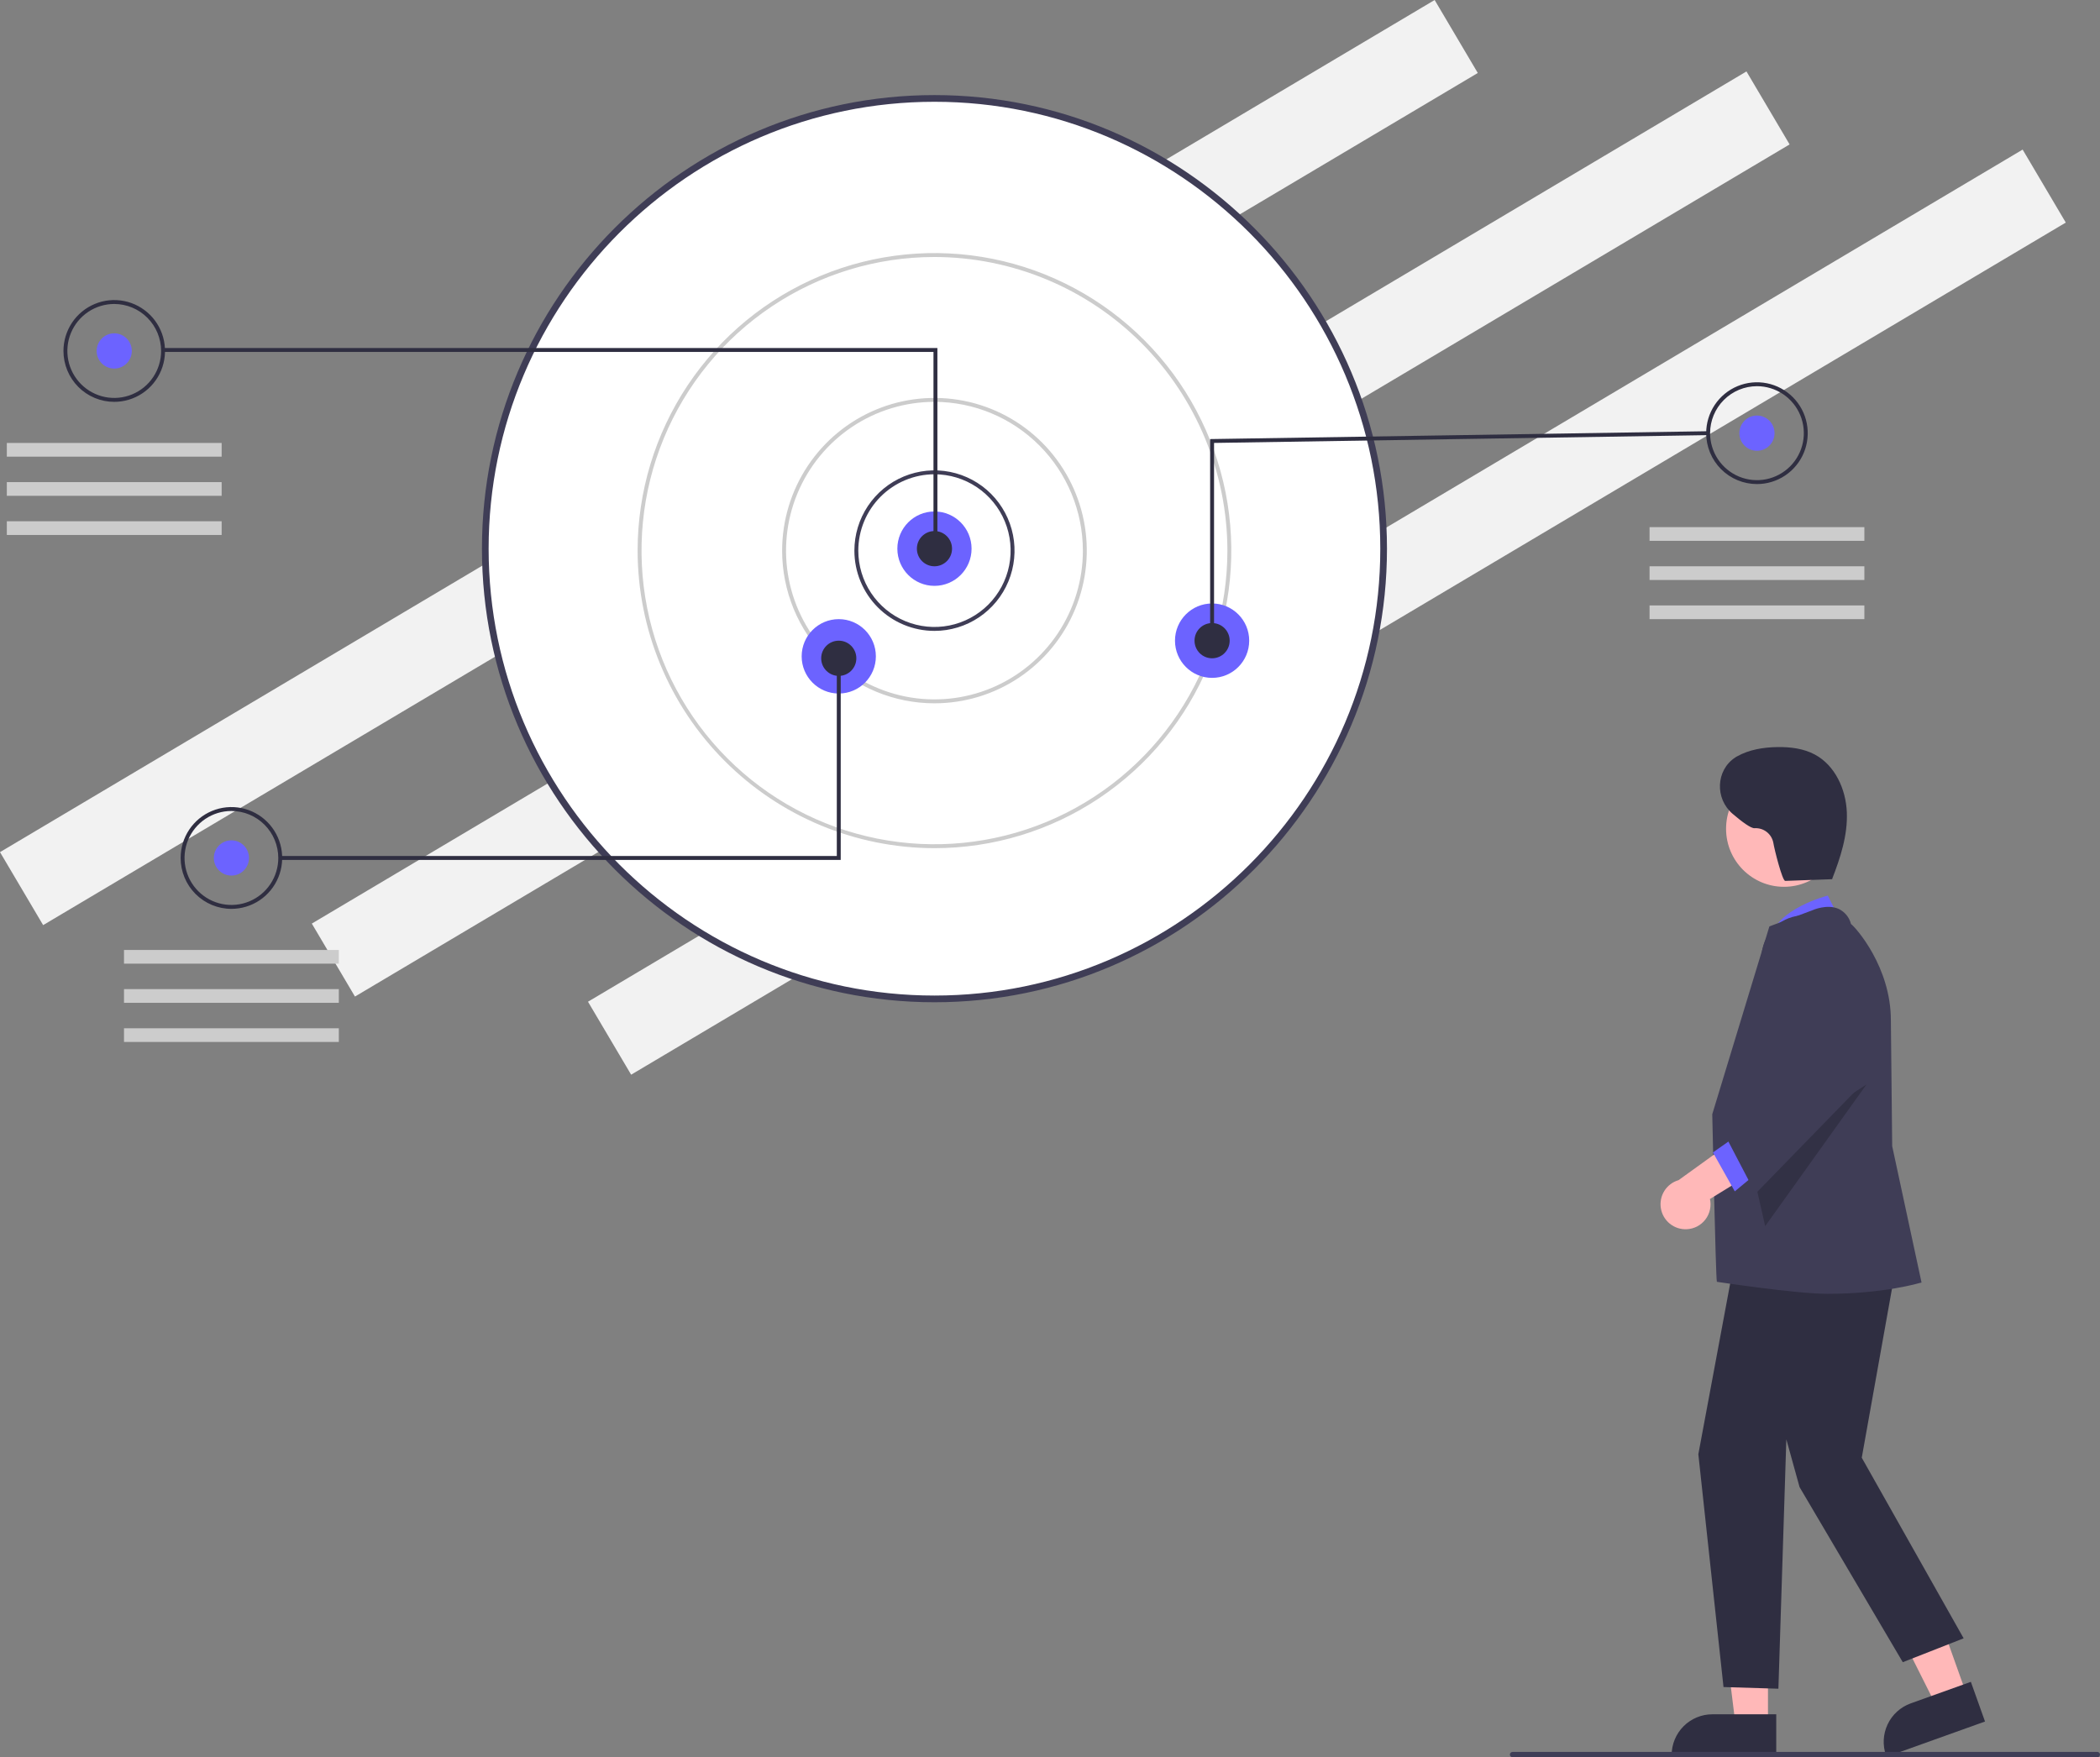 <svg width="466" height="390" viewBox="0 0 466 390" fill="none" xmlns="http://www.w3.org/2000/svg">
<rect x="0" y="0" width="466" height="390" fill="#808080" stroke="none"/>
<g clip-path="url(#clip0_18_192)">
<path d="M318.355 -8.22427e-05L0 189.122L9.574 205.32L327.929 16.198L318.355 -8.22427e-05Z" fill="#F2F2F2"/>
<path d="M387.548 15.856L69.194 204.978L78.768 221.176L397.122 32.054L387.548 15.856Z" fill="#F2F2F2"/>
<path d="M448.834 33.198L130.479 222.32L140.054 238.518L458.408 49.396L448.834 33.198Z" fill="#F2F2F2"/>
<path d="M207.361 221.697C262.409 221.697 307.034 176.958 307.034 121.771C307.034 66.584 262.409 21.846 207.361 21.846C152.313 21.846 107.688 66.584 107.688 121.771C107.688 176.958 152.313 221.697 207.361 221.697Z" fill="white"/>
<path d="M106.947 121.771C106.947 66.263 151.992 21.103 207.361 21.103C262.73 21.103 307.776 66.263 307.776 121.771C307.776 177.28 262.73 222.44 207.361 222.44C151.992 222.44 106.947 177.28 106.947 121.771ZM108.429 121.771C108.429 176.46 152.81 220.953 207.361 220.953C261.912 220.953 306.293 176.46 306.293 121.771C306.293 67.082 261.912 22.589 207.361 22.589C152.81 22.589 108.429 67.082 108.429 121.771H108.429Z" fill="#3F3D56"/>
<path d="M189.593 122.206C189.593 118.683 190.635 115.239 192.588 112.309C194.54 109.38 197.315 107.097 200.562 105.749C203.808 104.401 207.381 104.048 210.827 104.735C214.274 105.422 217.44 107.119 219.925 109.61C222.41 112.101 224.102 115.275 224.788 118.731C225.473 122.186 225.121 125.768 223.776 129.022C222.432 132.277 220.154 135.059 217.232 137.017C214.31 138.974 210.875 140.019 207.361 140.019C202.649 140.018 198.129 138.142 194.797 134.801C191.465 131.461 189.593 126.93 189.593 122.206V122.206ZM207.361 105.262C202.88 105.267 198.584 107.054 195.416 110.23C192.247 113.407 190.465 117.713 190.46 122.206C190.46 125.557 191.451 128.833 193.308 131.619C195.165 134.406 197.805 136.577 200.893 137.86C203.982 139.142 207.38 139.478 210.658 138.824C213.937 138.17 216.948 136.557 219.312 134.187C221.676 131.817 223.285 128.798 223.937 125.511C224.59 122.225 224.255 118.818 222.976 115.722C221.696 112.625 219.53 109.979 216.751 108.117C213.971 106.256 210.704 105.262 207.361 105.262Z" fill="#3F3D56"/>
<path d="M173.559 122.206C173.559 115.503 175.541 108.952 179.256 103.379C182.97 97.806 188.249 93.462 194.426 90.898C200.602 88.333 207.399 87.662 213.956 88.969C220.513 90.277 226.536 93.504 231.263 98.243C235.99 102.983 239.21 109.021 240.514 115.595C241.818 122.168 241.149 128.982 238.59 135.174C236.032 141.366 231.699 146.659 226.141 150.382C220.582 154.106 214.047 156.093 207.361 156.093C202.922 156.093 198.527 155.217 194.426 153.514C190.325 151.811 186.598 149.315 183.459 146.168C180.321 143.021 177.831 139.285 176.132 135.174C174.433 131.063 173.559 126.656 173.559 122.206V122.206ZM207.361 89.187C200.847 89.187 194.479 91.123 189.063 94.752C183.647 98.38 179.426 103.537 176.933 109.57C174.44 115.603 173.788 122.242 175.059 128.647C176.329 135.052 179.466 140.936 184.072 145.554C188.678 150.171 194.547 153.316 200.936 154.59C207.325 155.864 213.947 155.21 219.965 152.711C225.983 150.212 231.127 145.98 234.746 140.55C238.365 135.12 240.297 128.736 240.297 122.206C240.287 113.452 236.814 105.059 230.639 98.869C224.465 92.679 216.093 89.197 207.361 89.187Z" fill="#CCCCCC"/>
<path d="M141.49 122.206C141.49 109.145 145.353 96.377 152.591 85.517C159.829 74.657 170.117 66.193 182.153 61.195C194.19 56.197 207.434 54.889 220.212 57.437C232.99 59.985 244.727 66.275 253.939 75.51C263.151 84.746 269.425 96.512 271.966 109.322C274.508 122.132 273.204 135.41 268.218 147.477C263.232 159.544 254.789 169.858 243.957 177.114C233.125 184.37 220.389 188.243 207.361 188.243C189.897 188.224 173.154 181.26 160.805 168.879C148.456 156.499 141.51 139.714 141.49 122.206ZM207.361 57.037C194.505 57.037 181.937 60.859 171.247 68.02C160.557 75.181 152.225 85.359 147.305 97.267C142.385 109.175 141.098 122.278 143.606 134.919C146.114 147.561 152.305 159.173 161.396 168.287C170.487 177.401 182.07 183.608 194.679 186.122C207.289 188.637 220.359 187.346 232.237 182.414C244.115 177.481 254.267 169.128 261.41 158.411C268.553 147.695 272.365 135.095 272.365 122.206C272.346 104.928 265.491 88.363 253.305 76.146C241.118 63.929 224.595 57.056 207.361 57.037Z" fill="#CCCCCC"/>
<path d="M207.361 130.026C211.909 130.026 215.595 126.33 215.595 121.771C215.595 117.212 211.909 113.517 207.361 113.517C202.814 113.517 199.127 117.212 199.127 121.771C199.127 126.33 202.814 130.026 207.361 130.026Z" fill="#6C63FF"/>
<path d="M186.126 153.921C190.674 153.921 194.36 150.225 194.36 145.666C194.36 141.107 190.674 137.412 186.126 137.412C181.579 137.412 177.893 141.107 177.893 145.666C177.893 150.225 181.579 153.921 186.126 153.921Z" fill="#6C63FF"/>
<path d="M268.97 150.446C273.517 150.446 277.204 146.75 277.204 142.191C277.204 137.632 273.517 133.936 268.97 133.936C264.422 133.936 260.736 137.632 260.736 142.191C260.736 146.75 264.422 150.446 268.97 150.446Z" fill="#6C63FF"/>
<path d="M207.361 125.681C209.515 125.681 211.261 123.931 211.261 121.771C211.261 119.612 209.515 117.861 207.361 117.861C205.207 117.861 203.461 119.612 203.461 121.771C203.461 123.931 205.207 125.681 207.361 125.681Z" fill="#2F2E41"/>
<path d="M268.97 146.101C271.124 146.101 272.87 144.35 272.87 142.191C272.87 140.031 271.124 138.281 268.97 138.281C266.816 138.281 265.07 140.031 265.07 142.191C265.07 144.35 266.816 146.101 268.97 146.101Z" fill="#2F2E41"/>
<path d="M186.126 150.011C188.28 150.011 190.027 148.26 190.027 146.101C190.027 143.941 188.28 142.191 186.126 142.191C183.972 142.191 182.226 143.941 182.226 146.101C182.226 148.26 183.972 150.011 186.126 150.011Z" fill="#2F2E41"/>
<path d="M25.349 81.801C27.503 81.801 29.25 80.05 29.25 77.891C29.25 75.731 27.503 73.981 25.349 73.981C23.195 73.981 21.449 75.731 21.449 77.891C21.449 80.05 23.195 81.801 25.349 81.801Z" fill="#6C63FF"/>
<path d="M207.144 78.109H35.966V77.24H208.012V121.988H207.144V78.109Z" fill="#2F2E41"/>
<path d="M14.082 77.891C14.082 75.657 14.743 73.473 15.981 71.615C17.219 69.758 18.979 68.31 21.037 67.455C23.096 66.6 25.362 66.376 27.547 66.812C29.733 67.248 31.741 68.324 33.317 69.903C34.892 71.483 35.965 73.496 36.4 75.687C36.835 77.878 36.612 80.15 35.759 82.214C34.906 84.278 33.462 86.042 31.609 87.283C29.756 88.524 27.578 89.187 25.349 89.187C23.87 89.187 22.404 88.895 21.038 88.327C19.67 87.759 18.428 86.927 17.382 85.878C16.336 84.829 15.506 83.584 14.94 82.214C14.373 80.843 14.082 79.374 14.082 77.891ZM25.349 67.464C23.292 67.464 21.281 68.076 19.571 69.221C17.861 70.367 16.527 71.995 15.74 73.901C14.953 75.806 14.747 77.903 15.149 79.925C15.55 81.948 16.54 83.806 17.995 85.264C19.45 86.722 21.303 87.715 23.32 88.118C25.338 88.52 27.429 88.314 29.329 87.524C31.23 86.735 32.854 85.399 33.997 83.684C35.14 81.969 35.75 79.953 35.75 77.891C35.747 75.126 34.65 72.476 32.7 70.522C30.75 68.567 28.107 67.467 25.349 67.464Z" fill="#2F2E41"/>
<path d="M51.351 194.326C53.505 194.326 55.251 192.575 55.251 190.416C55.251 188.256 53.505 186.505 51.351 186.505C49.197 186.505 47.451 188.256 47.451 190.416C47.451 192.575 49.197 194.326 51.351 194.326Z" fill="#6C63FF"/>
<path d="M40.084 190.416C40.084 188.182 40.745 185.998 41.983 184.14C43.221 182.282 44.98 180.835 47.039 179.98C49.098 179.125 51.364 178.901 53.549 179.337C55.735 179.773 57.742 180.848 59.318 182.428C60.894 184.008 61.967 186.021 62.402 188.212C62.837 190.403 62.614 192.674 61.761 194.738C60.908 196.802 59.464 198.567 57.611 199.808C55.758 201.049 53.58 201.712 51.351 201.712C48.363 201.712 45.497 200.521 43.384 198.403C41.271 196.285 40.084 193.412 40.084 190.416ZM51.351 179.989C49.294 179.989 47.283 180.6 45.573 181.746C43.862 182.892 42.529 184.52 41.742 186.425C40.955 188.331 40.749 190.427 41.15 192.45C41.551 194.472 42.542 196.33 43.997 197.789C45.451 199.247 47.304 200.24 49.322 200.642C51.34 201.045 53.431 200.838 55.331 200.049C57.232 199.26 58.856 197.923 59.999 196.209C61.142 194.494 61.752 192.478 61.752 190.416C61.749 187.651 60.652 185.001 58.702 183.046C56.752 181.091 54.108 179.992 51.351 179.989Z" fill="#2F2E41"/>
<path d="M389.878 100.048C392.032 100.048 393.778 98.298 393.778 96.138C393.778 93.979 392.032 92.228 389.878 92.228C387.724 92.228 385.977 93.979 385.977 96.138C385.977 98.298 387.724 100.048 389.878 100.048Z" fill="#6C63FF"/>
<path d="M378.61 96.138C378.61 93.904 379.271 91.72 380.509 89.862C381.747 88.005 383.507 86.557 385.566 85.702C387.625 84.847 389.89 84.624 392.076 85.059C394.261 85.495 396.269 86.571 397.845 88.151C399.421 89.731 400.494 91.743 400.929 93.934C401.363 96.126 401.14 98.397 400.287 100.461C399.435 102.525 397.99 104.289 396.137 105.53C394.285 106.772 392.106 107.434 389.878 107.434C388.398 107.434 386.933 107.142 385.566 106.574C384.199 106.007 382.957 105.175 381.91 104.126C380.864 103.077 380.034 101.831 379.468 100.461C378.902 99.091 378.61 97.622 378.61 96.138ZM389.878 85.711C387.12 85.714 384.476 86.814 382.527 88.769C380.577 90.724 379.48 93.374 379.477 96.138C379.477 98.201 380.087 100.216 381.23 101.931C382.373 103.646 383.997 104.982 385.897 105.771C387.798 106.561 389.889 106.767 391.907 106.365C393.924 105.963 395.777 104.969 397.232 103.511C398.687 102.053 399.677 100.195 400.078 98.172C400.48 96.15 400.274 94.053 399.487 92.148C398.699 90.243 397.366 88.614 395.656 87.469C393.946 86.323 391.935 85.711 389.878 85.711V85.711Z" fill="#2F2E41"/>
<path d="M268.536 97.448L379.037 95.704L379.05 96.572L269.403 98.304V142.191H268.536V97.448Z" fill="#2F2E41"/>
<path d="M62.185 189.981H185.693V146.101H186.56V190.85H62.185V189.981Z" fill="#2F2E41"/>
<path d="M49.184 98.311H1.514V101.352H49.184V98.311Z" fill="#CCCCCC"/>
<path d="M49.184 107H1.514V110.041H49.184V107Z" fill="#CCCCCC"/>
<path d="M49.184 115.689H1.514V118.73H49.184V115.689Z" fill="#CCCCCC"/>
<path d="M75.186 210.835H27.516V213.876H75.186V210.835Z" fill="#CCCCCC"/>
<path d="M75.186 219.524H27.516V222.566H75.186V219.524Z" fill="#CCCCCC"/>
<path d="M75.186 228.214H27.516V231.255H75.186V228.214Z" fill="#CCCCCC"/>
<path d="M413.712 116.992H366.043V120.033H413.712V116.992Z" fill="#CCCCCC"/>
<path d="M413.712 125.681H366.043V128.723H413.712V125.681Z" fill="#CCCCCC"/>
<path d="M413.712 134.371H366.043V137.412H413.712V134.371Z" fill="#CCCCCC"/>
<path d="M436.406 376.105L429.627 378.534L417.055 353.475L427.061 349.89L436.406 376.105Z" fill="#FFB8B8"/>
<path d="M418.624 389.905L418.525 389.628C417.722 387.366 417.846 384.876 418.871 382.706C419.896 380.535 421.738 378.861 423.993 378.05L437.344 373.266L440.484 382.074L418.624 389.905Z" fill="#2F2E41"/>
<path d="M392.322 382.827L385.123 382.827L381.698 354.988L392.323 354.988L392.322 382.827Z" fill="#FFB8B8"/>
<path d="M394.158 389.823L370.944 389.823V389.528C370.944 388.339 371.178 387.161 371.632 386.062C372.086 384.963 372.752 383.964 373.591 383.123C374.43 382.282 375.426 381.615 376.522 381.16C377.618 380.704 378.793 380.47 379.98 380.47H379.98L394.158 380.471L394.158 389.823Z" fill="#2F2E41"/>
<path d="M408.729 204.972L405.598 198.769C405.598 198.769 393.934 201.699 392.874 208.476L408.729 204.972Z" fill="#6C63FF"/>
<path d="M421.648 275.891L413.133 323.525L435.742 363.609L422.235 368.907L399.334 330.052L396.397 319.455L394.636 374.794L382.455 374.423L376.87 322.75L385.827 274.713L421.648 275.891Z" fill="#2F2E41"/>
<path d="M380.981 284.484C380.716 283.304 379.959 247.293 379.959 247.293C379.959 247.293 392.481 206.078 392.596 205.74L392.641 205.607L402.148 202.034C402.282 201.973 405.449 200.558 408.041 201.737C408.706 202.061 409.292 202.527 409.759 203.102C410.226 203.677 410.562 204.347 410.743 205.066C411.821 205.871 419.593 214.599 419.593 226.436L419.886 254.37L426.401 284.654L426.113 284.715C425.935 284.753 417.994 287.152 405.485 287.152C398.535 287.152 380.981 284.484 380.981 284.484Z" fill="#3F3D56"/>
<path d="M395.874 196.817C402.971 196.817 408.724 191.049 408.724 183.934C408.724 176.819 402.971 171.051 395.874 171.051C388.777 171.051 383.023 176.819 383.023 183.934C383.023 191.049 388.777 196.817 395.874 196.817Z" fill="#FFB8B8"/>
<path opacity="0.2" d="M414.18 240.689L391.7 272.136L388.379 257.451L414.18 240.689Z" fill="black"/>
<path d="M374.28 272.814C375.086 272.782 375.875 272.573 376.591 272.203C377.307 271.832 377.934 271.308 378.427 270.668C378.919 270.029 379.266 269.288 379.442 268.5C379.619 267.711 379.621 266.893 379.448 266.104L396.152 255.831L386.928 251.505L372.479 261.923C371.176 262.303 370.056 263.148 369.333 264.299C368.61 265.451 368.333 266.828 368.555 268.171C368.777 269.513 369.482 270.727 370.537 271.583C371.593 272.439 372.924 272.877 374.28 272.814Z" fill="#FFB8B8"/>
<path d="M385.827 251.754L380.106 255.773L384.958 264.411L391.7 258.818L385.827 251.754Z" fill="#6C63FF"/>
<path d="M382.832 252.007L396.29 236.369L391.134 214.799C390.601 212.57 390.895 210.223 391.962 208.195C393.029 206.168 394.796 204.599 396.932 203.782C399.068 202.965 401.428 202.955 403.571 203.754C405.714 204.553 407.493 206.107 408.577 208.126L408.694 208.344L413.445 240.375L389.572 264.907L382.832 252.007Z" fill="#3F3D56"/>
<path d="M406.819 195.119L396.153 195.503C395.503 195.526 393.739 188.492 393.508 187.033C393.325 186.083 392.804 185.232 392.041 184.639C391.279 184.046 390.327 183.752 389.364 183.811C388.565 183.887 386.552 182.391 384.475 180.621C380.53 177.259 380.736 170.945 385.068 168.105C385.187 168.027 385.303 167.956 385.417 167.892C388.15 166.358 391.348 165.843 394.48 165.804C397.319 165.768 400.239 166.127 402.74 167.474C407.224 169.889 409.611 175.168 409.821 180.267C410.03 185.366 408.4 190.352 406.549 195.106" fill="#2F2E41"/>
<path d="M465.413 390H335.636C335.48 390 335.331 389.938 335.221 389.828C335.111 389.717 335.049 389.567 335.049 389.411C335.049 389.255 335.111 389.105 335.221 388.995C335.331 388.885 335.48 388.823 335.636 388.823H465.413C465.569 388.823 465.718 388.885 465.828 388.995C465.938 389.105 466 389.255 466 389.411C466 389.567 465.938 389.717 465.828 389.828C465.718 389.938 465.569 390 465.413 390Z" fill="#3F3D56"/>
</g>
<defs>
<clipPath id="clip0_18_192">
<rect width="466" height="390" fill="white"/>
</clipPath>
</defs>
</svg>
